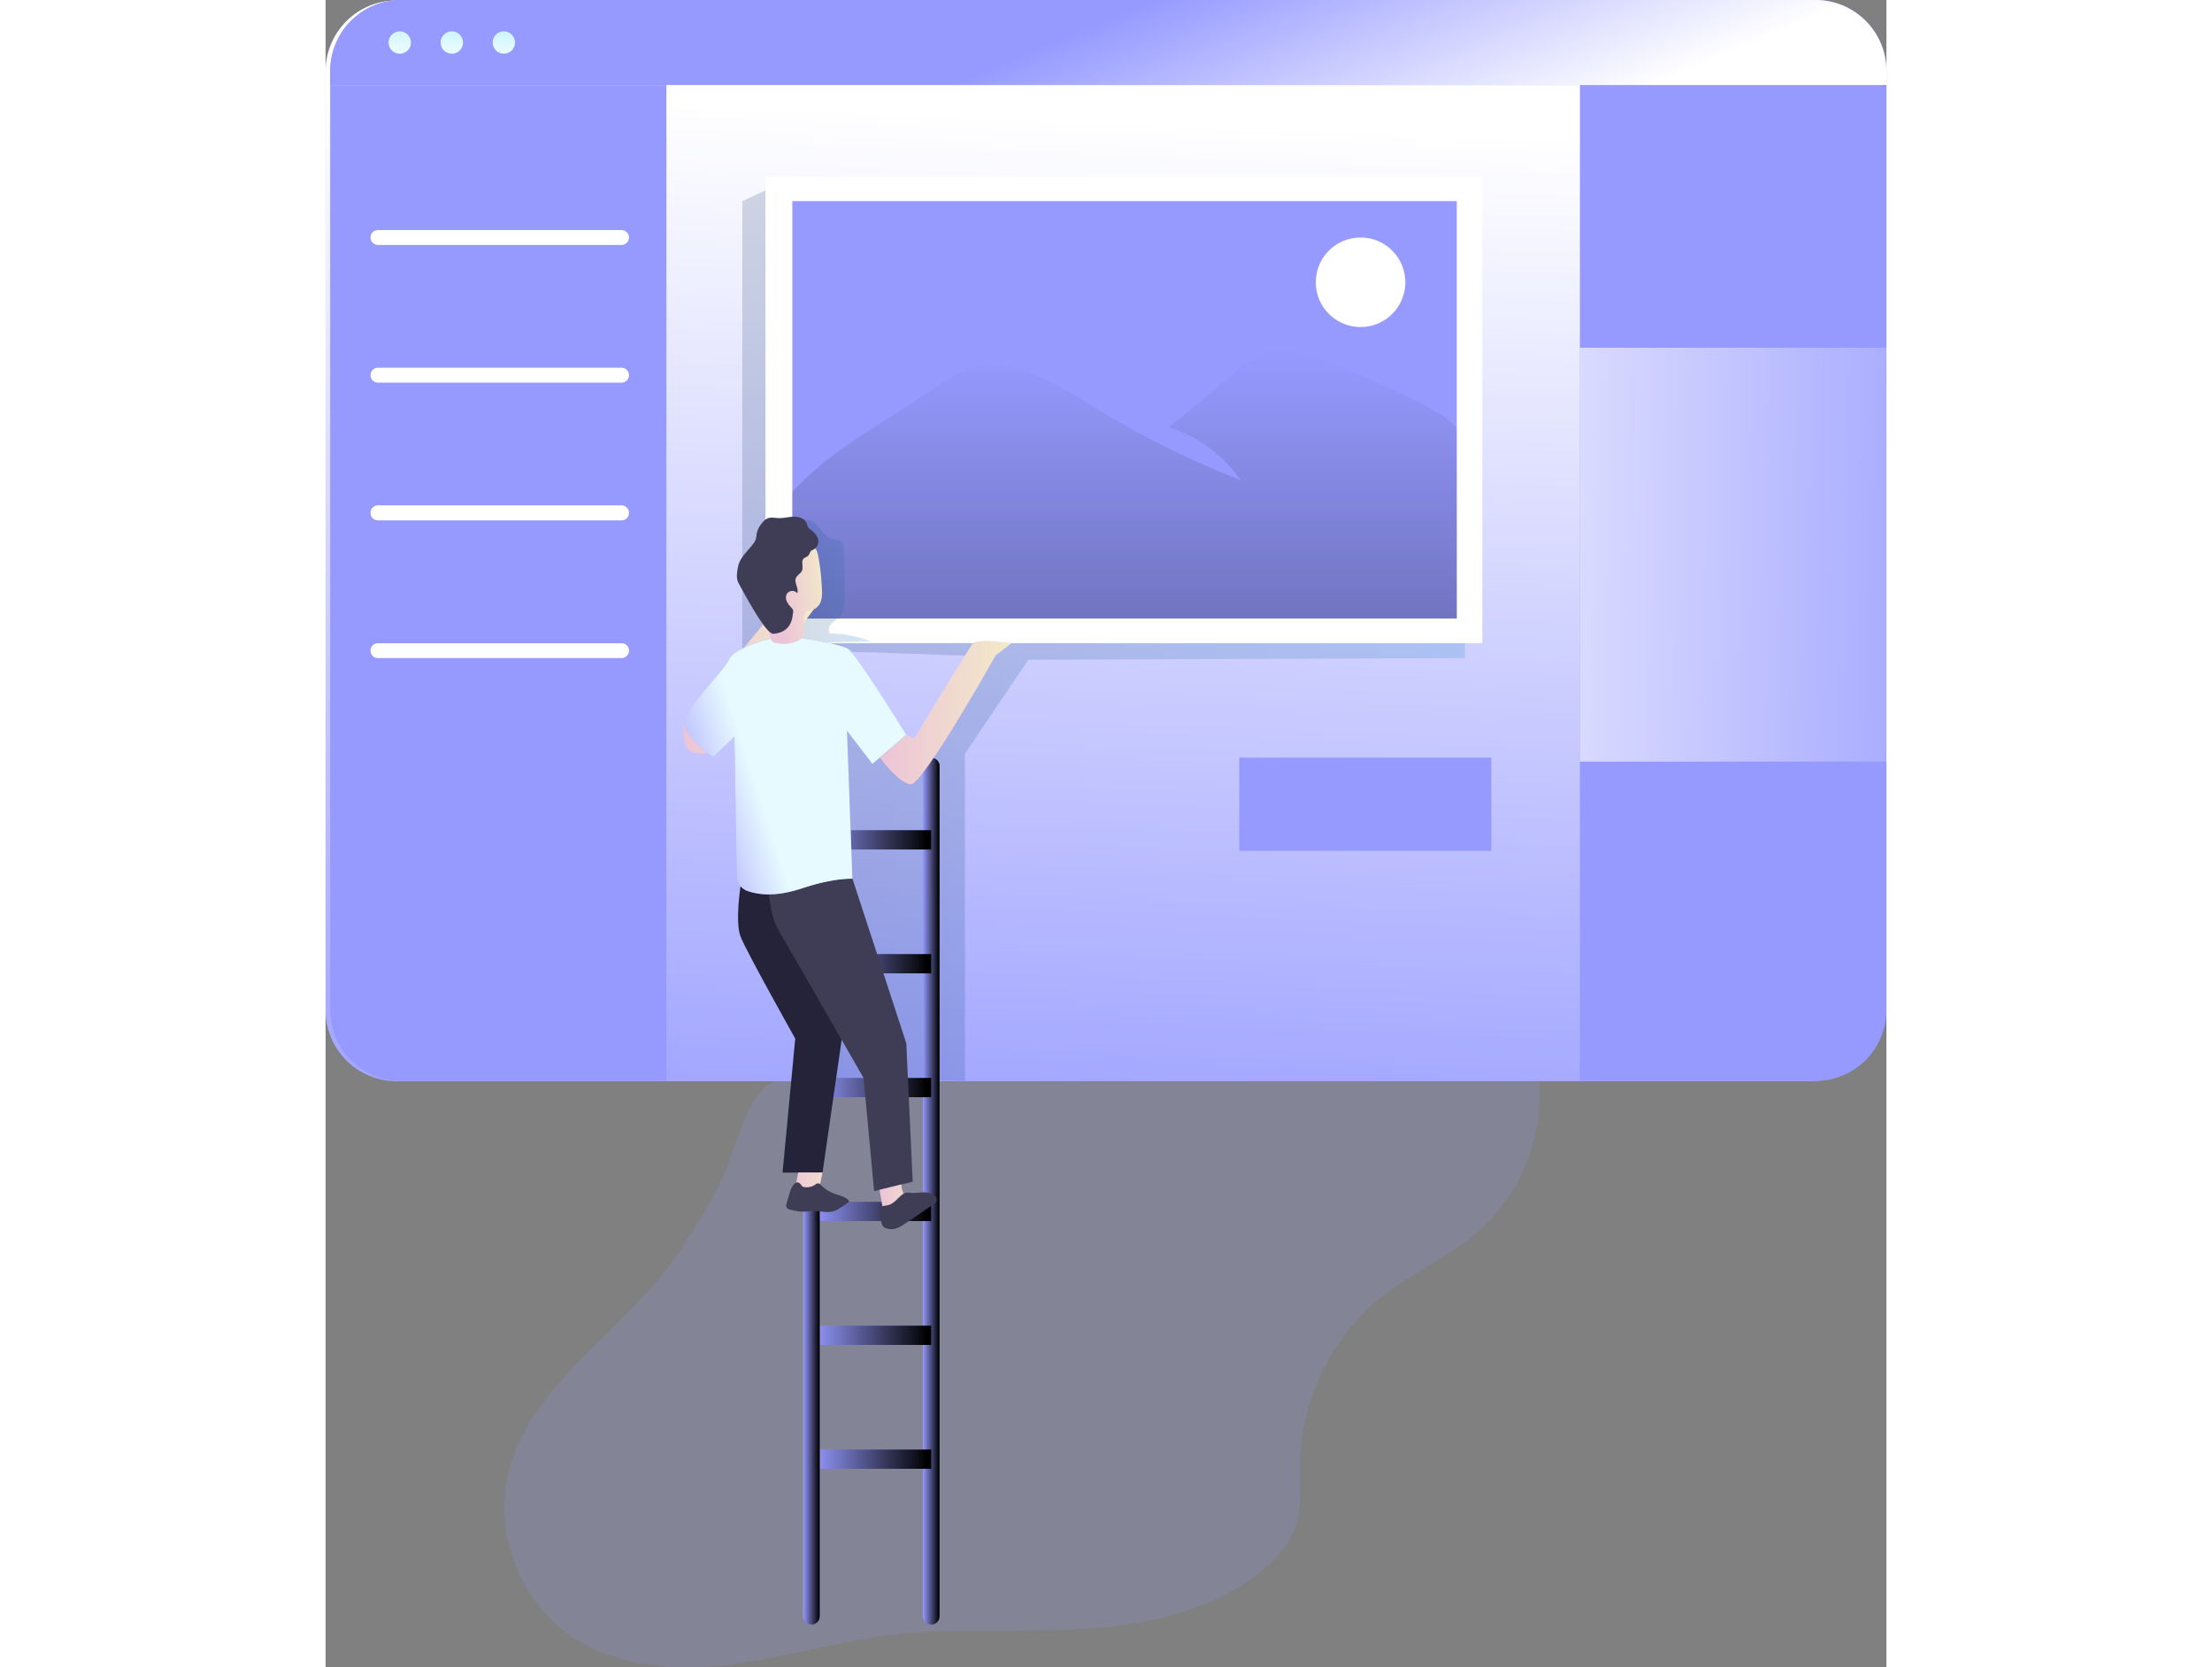 <svg id="Layer_1" data-name="Layer 1" xmlns="http://www.w3.org/2000/svg" xmlns:xlink="http://www.w3.org/1999/xlink" width="406" height="306" viewBox="0 0 559.06 597.15" class="illustration styles_illustrationTablet__1DWOa"><rect x="0" y="0" width="559.06" height="597.15" fill="#808080" stroke="none"/><defs><linearGradient id="linear-gradient" x1="378.27" y1="156.58" x2="394.09" y2="557.73" gradientTransform="matrix(1, 0, 0, -1, -109.43, 600.16)" gradientUnits="userSpaceOnUse"><stop offset="0" stop-color="#fff" stop-opacity="0"></stop><stop offset="1" stop-color="#fff"></stop></linearGradient><linearGradient id="linear-gradient-2" x1="258.69" y1="372.48" x2="517.54" y2="372.48" gradientTransform="matrix(1, 0, 0, -1, -109.43, 600.16)" gradientUnits="userSpaceOnUse"><stop offset="0" stop-color="#183866"></stop><stop offset="1" stop-color="#1a7fc1"></stop></linearGradient><linearGradient id="linear-gradient-3" x1="395.6" y1="474.93" x2="395.6" y2="67.66" gradientTransform="matrix(1, 0, 0, -1, -109.43, 600.16)" gradientUnits="userSpaceOnUse"><stop offset="0" stop-opacity="0"></stop><stop offset="0.97"></stop></linearGradient><linearGradient id="linear-gradient-4" x1="273.77" y1="391.93" x2="304.85" y2="391.93" xlink:href="#linear-gradient-2"></linearGradient><linearGradient id="linear-gradient-5" x1="280.41" y1="173.51" x2="286.47" y2="173.51" xlink:href="#linear-gradient-3"></linearGradient><linearGradient id="linear-gradient-6" x1="323.32" y1="173.51" x2="329.38" y2="173.51" xlink:href="#linear-gradient-3"></linearGradient><linearGradient id="linear-gradient-7" x1="174.01" y1="299.19" x2="216.92" y2="299.19" gradientTransform="matrix(1, 0, 0, -1, 0, 600)" xlink:href="#linear-gradient-3"></linearGradient><linearGradient id="linear-gradient-8" x1="174.01" y1="254.82" x2="216.92" y2="254.82" gradientTransform="matrix(1, 0, 0, -1, 0, 600)" xlink:href="#linear-gradient-3"></linearGradient><linearGradient id="linear-gradient-9" x1="174.01" y1="210.47" x2="216.92" y2="210.47" gradientTransform="matrix(1, 0, 0, -1, 0, 600)" xlink:href="#linear-gradient-3"></linearGradient><linearGradient id="linear-gradient-10" x1="174.01" y1="166.09" x2="216.92" y2="166.09" gradientTransform="matrix(1, 0, 0, -1, 0, 600)" xlink:href="#linear-gradient-3"></linearGradient><linearGradient id="linear-gradient-11" x1="174.01" y1="121.74" x2="216.92" y2="121.74" gradientTransform="matrix(1, 0, 0, -1, 0, 600)" xlink:href="#linear-gradient-3"></linearGradient><linearGradient id="linear-gradient-12" x1="174.01" y1="77.37" x2="216.92" y2="77.37" gradientTransform="matrix(1, 0, 0, -1, 0, 600)" xlink:href="#linear-gradient-3"></linearGradient><linearGradient id="linear-gradient-13" x1="383.2" y1="590.58" x2="420.43" y2="501.23" gradientTransform="matrix(1, 0, 0, -1, -109.43, 600.16)" gradientUnits="userSpaceOnUse"><stop offset="0" stop-color="#fff" stop-opacity="0"></stop><stop offset="1" stop-color="#fff"></stop></linearGradient><linearGradient id="linear-gradient-14" x1="136.4" y1="598.94" x2="135.96" y2="583.34" gradientTransform="matrix(1, 0, 0, -1, -109.43, 600.16)" gradientUnits="userSpaceOnUse"><stop offset="0" stop-color="#97eafd"></stop><stop offset="0" stop-color="#a8eefd"></stop><stop offset="1" stop-color="#e7faff"></stop></linearGradient><linearGradient id="linear-gradient-15" x1="155.03" y1="598.41" x2="154.59" y2="582.81" xlink:href="#linear-gradient-14"></linearGradient><linearGradient id="linear-gradient-16" x1="64.22" y1="597.72" x2="63.78" y2="582.12" gradientTransform="matrix(1, 0, 0, -1, 0, 600)" xlink:href="#linear-gradient-14"></linearGradient><linearGradient id="linear-gradient-17" x1="263.45" y1="529.87" x2="208.2" y2="520.96" gradientTransform="matrix(1, 0, 0, -1, -109.43, 600.16)" gradientUnits="userSpaceOnUse"><stop offset="0" stop-color="#68e1fd"></stop><stop offset="0.08" stop-color="#84e6fd"></stop><stop offset="0.21" stop-color="#a9eefe"></stop><stop offset="0.35" stop-color="#c8f4fe"></stop><stop offset="0.49" stop-color="#e0f9ff"></stop><stop offset="0.64" stop-color="#f2fcff"></stop><stop offset="0.8" stop-color="#fcfeff"></stop><stop offset="1" stop-color="#fff"></stop></linearGradient><linearGradient id="linear-gradient-18" x1="271.21" y1="481.8" x2="215.95" y2="472.89" xlink:href="#linear-gradient-17"></linearGradient><linearGradient id="linear-gradient-19" x1="278.96" y1="433.72" x2="223.71" y2="424.81" xlink:href="#linear-gradient-17"></linearGradient><linearGradient id="linear-gradient-20" x1="286.72" y1="385.65" x2="231.46" y2="376.74" xlink:href="#linear-gradient-17"></linearGradient><linearGradient id="linear-gradient-21" x1="237.66" y1="363.84" x2="284.34" y2="363.84" gradientTransform="matrix(1, 0, 0, -1, -109.43, 600.16)" gradientUnits="userSpaceOnUse"><stop offset="0" stop-color="#ecc4d7"></stop><stop offset="0.42" stop-color="#efd4d1"></stop><stop offset="1" stop-color="#f2eac9"></stop></linearGradient><linearGradient id="linear-gradient-22" x1="607.72" y1="399.78" x2="358.28" y2="403.51" gradientTransform="matrix(1, 0, 0, -1, 0, 600)" xlink:href="#linear-gradient"></linearGradient><linearGradient id="linear-gradient-23" x1="308" y1="344.93" x2="355.18" y2="344.93" xlink:href="#linear-gradient-21"></linearGradient><linearGradient id="linear-gradient-24" x1="307.86" y1="169.23" x2="326.35" y2="169.23" xlink:href="#linear-gradient-21"></linearGradient><linearGradient id="linear-gradient-25" x1="275.37" y1="173.78" x2="294.66" y2="173.78" xlink:href="#linear-gradient-21"></linearGradient><linearGradient id="linear-gradient-26" x1="231.28" y1="311.61" x2="262.92" y2="321.84" gradientTransform="matrix(1, 0, 0, -1, -109.43, 600.16)" gradientUnits="userSpaceOnUse"><stop offset="0" stop-color="#fff" stop-opacity="0"></stop><stop offset="1" stop-color="#e7faff"></stop></linearGradient><linearGradient id="linear-gradient-27" x1="271.9" y1="387.57" x2="289.13" y2="389.65" xlink:href="#linear-gradient-21"></linearGradient></defs><title>44. Image Post</title><path d="M117.62,460c-18.75,21.89-45.37,39.59-52.16,67.6-5.32,21.92,4.49,46.69,23.37,59,16.14,10.58,36.74,11.95,55.84,9.58s37.75-8,56.88-10.45c22.74-2.84,45.79-1,68.67-2.23s46.56-6.13,64.47-20.42c5.53-4.41,10.53-9.86,12.78-16.57,2.37-7.11,1.43-14.83,1.54-22.33a79.09,79.09,0,0,1,30.26-60.47c10.51-8.13,23-13.5,33.09-22.16A66,66,0,0,0,434.09,382c-1.28-7.88-172.89-.43-189.55.18q-23.26.87-46.52,2.13c-10.49.57-32-2.13-40.41,4.88-7.57,6.3-11.48,25.11-16.15,34.13C134.75,436.31,127.14,448.86,117.62,460Z" transform="translate(0)" fill="#969aff" opacity="0.18" style="isolation: isolate;"></path><path d="M557.39,25.54V361.82A25.42,25.42,0,0,1,532,387.25H25.42A25.42,25.42,0,0,1,0,361.83H0V25.54A25.44,25.44,0,0,1,25.42.16H532A25.44,25.44,0,0,1,557.39,25.54Z" transform="translate(0)" fill="#969aff"></path><path d="M557.39,25.54V361.82A25.42,25.42,0,0,1,532,387.25H25.42A25.42,25.42,0,0,1,0,361.83H0V25.54A25.44,25.44,0,0,1,25.42.16H532A25.44,25.44,0,0,1,557.39,25.54Z" transform="translate(0)" fill="url(#linear-gradient)"></path><path d="M157.57,68.16l-8.31,3.91V239.68L171,318.16l3,68,55,1V269.93l22.73-33.61,156.4-.61V227Zm73.64,171.77c-2.2,5-6.88,9.68-10.15,14.06q-6,8.08-12.19,16.11a5,5,0,0,1-1.36,1.35c-1.93,1.09-4.17-.72-5.57-2.43a104,104,0,0,1-18.31-32.74,2.58,2.58,0,0,1-.13-1.87c.41-.9,1.64-1,2.63-1q18.6.51,37.2,1.25c4.24.16,10.49-.75,7.87,5.24Z" transform="translate(0)" opacity="0.19" fill="url(#linear-gradient-2)" style="isolation: isolate;"></path><rect x="157.56" y="63.22" width="256.76" height="167.14" fill="#fff"></rect><rect x="167.17" y="72.04" width="238" height="149.5" fill="#969aff"></rect><path d="M405.17,153.22v68.32h-238V176.22c13.56-15.14,33.6-25.17,51.45-37.56a49.77,49.77,0,0,1,10.53-6.09c15.32-5.78,31.57,4.29,45.5,12.9A328.8,328.8,0,0,0,327.76,172,49.56,49.56,0,0,0,302.16,153l24.28-20.12c3-2.49,6.1-5,9.77-6.35,7.37-2.63,15.47.11,22.74,3q15.26,6.09,30.06,13.23C394.81,145.6,400.69,148.63,405.17,153.22Z" transform="translate(0)" fill="url(#linear-gradient-3)"></path><path d="M176.36,188.51c1.68,1.93,3.29,4.33,5.81,4.74a6.13,6.13,0,0,1,2.31.49c1,.62,1.12,2,1.15,3.15q.21,7.79.41,15.56c.08,2.91,0,6.12-1.88,8.3-.86,1-2,1.64-2.91,2.62a2.94,2.94,0,0,0-.62,3.57,40.51,40.51,0,0,1,14.79,2.84l-27.22.56a3.55,3.55,0,0,1-2-.36c-.93-.61-1.07-1.89-1.1-3-.11-4.45,0-8.9.24-13.34a54.73,54.73,0,0,0,.14-8.87c-.37-3.71-1.64-7.42-.92-11.08C165.7,187.78,171.57,183,176.36,188.51Z" transform="translate(0)" opacity="0.19" fill="url(#linear-gradient-4)" style="isolation: isolate;"></path><circle cx="370.71" cy="101.1" r="16.04" fill="#fff"></circle><path d="M174,581.9h0a3,3,0,0,0,3-3V274.39a3,3,0,0,0-3-3h0a3,3,0,0,0-3,3V578.87a3,3,0,0,0,3,3Z" transform="translate(0)" fill="#969aff"></path><path d="M216.92,581.9h0a3,3,0,0,0,3-3V274.39a3,3,0,0,0-3-3h0a3,3,0,0,0-3,3V578.87a3,3,0,0,0,3,3Z" transform="translate(0)" fill="#969aff"></path><rect x="174.01" y="297.35" width="42.91" height="6.91" fill="#969aff"></rect><rect x="174.01" y="341.72" width="42.91" height="6.91" fill="#969aff"></rect><rect x="174.01" y="386.08" width="42.91" height="6.91" fill="#969aff"></rect><rect x="174.01" y="430.45" width="42.91" height="6.91" fill="#969aff"></rect><rect x="174.01" y="474.81" width="42.91" height="6.91" fill="#969aff"></rect><rect x="174.01" y="519.18" width="42.91" height="6.91" fill="#969aff"></rect><path d="M174,581.9h0a3,3,0,0,0,3-3V274.39a3,3,0,0,0-3-3h0a3,3,0,0,0-3,3V578.87a3,3,0,0,0,3,3Z" transform="translate(0)" fill="url(#linear-gradient-5)"></path><path d="M216.92,581.9h0a3,3,0,0,0,3-3V274.39a3,3,0,0,0-3-3h0a3,3,0,0,0-3,3V578.87a3,3,0,0,0,3,3Z" transform="translate(0)" fill="url(#linear-gradient-6)"></path><rect x="174.01" y="297.35" width="42.91" height="6.91" fill="url(#linear-gradient-7)"></rect><rect x="174.01" y="341.72" width="42.91" height="6.91" fill="url(#linear-gradient-8)"></rect><rect x="174.01" y="386.08" width="42.91" height="6.91" fill="url(#linear-gradient-9)"></rect><rect x="174.01" y="430.45" width="42.91" height="6.91" fill="url(#linear-gradient-10)"></rect><rect x="174.01" y="474.81" width="42.91" height="6.91" fill="url(#linear-gradient-11)"></rect><rect x="174.01" y="519.18" width="42.91" height="6.91" fill="url(#linear-gradient-12)"></rect><path d="M559.06,25.44v5H1.66v-5A25.44,25.44,0,0,1,27.09,0H533.63a25.44,25.44,0,0,1,25.43,25.43Z" transform="translate(0)" fill="#969aff"></path><path d="M559.06,25.44v5H1.66v-5A25.44,25.44,0,0,1,27.09,0H533.63a25.44,25.44,0,0,1,25.43,25.43Z" transform="translate(0)" fill="#969aff"></path><path d="M559.06,25.44v5H1.66v-5A25.44,25.44,0,0,1,27.09,0H533.63a25.44,25.44,0,0,1,25.43,25.43Z" transform="translate(0)" fill="url(#linear-gradient-13)"></path><path d="M30.57,15.24a4,4,0,1,1-4-4A4,4,0,0,1,30.57,15.24Z" transform="translate(0)" fill="url(#linear-gradient-14)"></path><path d="M49.22,15.24a4,4,0,1,1-4-4A4,4,0,0,1,49.22,15.24Z" transform="translate(0)" fill="url(#linear-gradient-15)"></path><circle cx="63.85" cy="15.23" r="4.01" fill="url(#linear-gradient-16)"></circle><path d="M122.07,30.47V387.16h-95A25.43,25.43,0,0,1,1.64,361.74V30.47Z" transform="translate(0)" fill="#969aff"></path><path d="M106,87.74H18.76a2.68,2.68,0,0,1-2.67-2.67h0a2.66,2.66,0,0,1,2.65-2.67H106a2.68,2.68,0,0,1,2.67,2.67h0A2.68,2.68,0,0,1,106,87.74Z" transform="translate(0)" fill="url(#linear-gradient-17)"></path><path d="M106,137.06H18.76a2.68,2.68,0,0,1-2.67-2.67h0a2.68,2.68,0,0,1,2.66-2.68H106a2.68,2.68,0,0,1,2.67,2.68h0A2.69,2.69,0,0,1,106,137.06Z" transform="translate(0)" fill="url(#linear-gradient-18)"></path><path d="M106,186.39H18.76a2.68,2.68,0,0,1-2.67-2.67h0A2.68,2.68,0,0,1,18.76,181H106a2.69,2.69,0,0,1,2.67,2.67h0A2.68,2.68,0,0,1,106,186.39Z" transform="translate(0)" fill="url(#linear-gradient-19)"></path><path d="M106,235.71H18.76a2.66,2.66,0,0,1-2.67-2.65v0h0a2.66,2.66,0,0,1,2.65-2.67H106A2.68,2.68,0,0,1,108.7,233h0A2.68,2.68,0,0,1,106,235.71Z" transform="translate(0)" fill="url(#linear-gradient-20)"></path><path d="M136.71,269.66s-4.39,1.17-6.92-1.33-1.22-10.53-1.22-10.53L174,202.7l.9,15.49Z" transform="translate(0)" fill="url(#linear-gradient-21)"></path><rect x="327.26" y="271.35" width="90.28" height="33.4" fill="#969aff"></rect><path d="M559.06,30.47V361.72a25.42,25.42,0,0,1-25.4,25.44H449.28V30.47Z" transform="translate(0)" fill="#969aff"></path><rect x="449.28" y="124.55" width="109.78" height="148.24" fill="url(#linear-gradient-22)"></rect><path d="M198.57,271.36s6.73,9.32,11.05,9.54S240,234.76,240,234.76l5.71-4.39s-12.39-2-14.06.27-20.91,34-20.91,34L208,263.25Z" transform="translate(0)" fill="url(#linear-gradient-23)"></path><path d="M148.62,317.42s-2,12.75,0,18S168.22,372,168.22,372l-4.54,48H178l6.91-48L177,335.42l9.31-20.5Z" transform="translate(0)" fill="#25233a"></path><path d="M161.93,332.59l30.77,53.5,3.77,40.54,13.83-3.36L208,373.66l-19.55-59.73-30,2.84S159.19,328.21,161.93,332.59Z" transform="translate(0)" fill="#3f3d56"></path><path d="M198.43,426.16s1.62,10.46,2.36,11.22,6.54-.73,6.54-.73l9.59-6.19s0-3-7.22-1.24c0,0-3.22.19-3.46-5Z" transform="translate(0)" fill="url(#linear-gradient-24)"></path><path d="M178,419.93l-1,4.79,8.19,5.73s-.33,1.51-3.23,2.18-15.82-.41-16-1.71,2.08-5.42,2.26-5.87,1.08-5.12,1.08-5.12Z" transform="translate(0)" fill="url(#linear-gradient-25)"></path><path d="M159.39,228.76s-13.17,3.2-14.95,7.48-16.23,17.65-15.87,22.92,10.27,12.06,10.27,12.06l7.58-7.39.85,49.94a5.81,5.81,0,0,0,4,5.42c5.7,1.85,11.84,1.48,19.7-1.12,11.19-3.7,17.72-3.33,17.72-3.33l-1.93-53,9.1,11.86L208,263.19s-17.83-29-20.87-30.8-16.65-3.83-16.65-3.83S164.47,232.21,159.39,228.76Z" transform="translate(0)" fill="#969aff"></path><path d="M159.39,228.76s-13.17,3.2-14.95,7.48-16.23,17.65-15.87,22.92,10.27,12.06,10.27,12.06l7.58-7.39.85,49.94a5.81,5.81,0,0,0,4,5.42c5.7,1.85,11.84,1.48,19.7-1.12,11.19-3.7,17.72-3.33,17.72-3.33l-1.93-53,9.1,11.86L208,263.19s-17.83-29-20.87-30.8-16.65-3.83-16.65-3.83S164.47,232.21,159.39,228.76Z" transform="translate(0)" fill="url(#linear-gradient-26)"></path><path d="M176.5,199.35a83.14,83.14,0,0,1,1.26,11.35,13.31,13.31,0,0,1-.24,4.27,4.74,4.74,0,0,1-2.61,3.22,12.63,12.63,0,0,0-2.45.83,3,3,0,0,0-1.16,1.73,11.68,11.68,0,0,0,0,4,5.43,5.43,0,0,1-.83,3.82A5,5,0,0,1,168,230a13.29,13.29,0,0,1-6.91.28,2.33,2.33,0,0,1-1-.42,2.56,2.56,0,0,1-.65-1.13,63.72,63.72,0,0,1-2-7.8,58.71,58.71,0,0,1-1.71-11.26,18.64,18.64,0,0,1,2.82-10.86c2.14-3.15,5.82-5.39,9.62-5.14a18.43,18.43,0,0,1,6.06,1.84C175.8,196.27,176.16,197.63,176.5,199.35Z" transform="translate(0)" fill="url(#linear-gradient-27)"></path><path d="M176.5,194.16c.1-1.89-1.4-3.47-2.91-4.6a3.08,3.08,0,0,1-.75-.69,6.13,6.13,0,0,1-.48-1.32c-.61-1.72-2.65-2.49-4.48-2.49s-3.62.55-5.44.5c-1.44,0-3-.44-4.28.17a5.35,5.35,0,0,0-1.89,1.71,8.5,8.5,0,0,0-1.86,3.66c-.06.61-.14,1.22-.26,1.83a5.45,5.45,0,0,1-1,1.85c-1.9,2.61-4.67,4.8-5.35,7.95-.43,2-.86,4.3.1,6.1,9.31,17.33,11.67,18.33,12.67,18.16s6.22-.38,6.77-7a3.72,3.72,0,0,0,.13-1.37,2.66,2.66,0,0,0-.65-1,8.33,8.33,0,0,1-1.62-2.24,3,3,0,0,1,0-2.67,2.37,2.37,0,0,1,3.3-.64,2.11,2.11,0,0,1,.45.39c.62-1.77-1.22-3.77-.46-5.49.45-1,1.72-1.55,2.16-2.6.58-1.4-.46-3.34.65-4.37a7.63,7.63,0,0,1,1.18-.67c.63-.39.76-.91,1.07-1.52s.39-.55,1.06-.9A3.44,3.44,0,0,0,176.5,194.16Z" transform="translate(0)" fill="#3f3d56"></path><path d="M231.2,239.9c-2.2,5-6.88,9.68-10.15,14.06q-6,8.09-12.19,16.11a5,5,0,0,1-1.36,1.35c-1.93,1.09-4.17-.72-5.57-2.43a104,104,0,0,1-18.31-32.74,2.58,2.58,0,0,1-.13-1.87c.41-.9,1.64-1,2.63-1q18.6.51,37.2,1.25C227.57,234.82,233.82,233.91,231.2,239.9Z" transform="translate(0)" fill="none"></path><path d="M201.57,431.63c2.07-.5,3.32-2.57,5.06-3.81a3.5,3.5,0,0,1,1.37-.63,6.91,6.91,0,0,1,1.7.08c1.45.13,2.9-.2,4.36-.2a9.71,9.71,0,0,1,2.15.24,4,4,0,0,1,2,1,1.88,1.88,0,0,1,.45,2.08,2.82,2.82,0,0,1-1,1q-5,3.45-10.1,6.88a12,12,0,0,1-3.3,1.75,5.86,5.86,0,0,1-3.42-.07,2.41,2.41,0,0,1-1.16-.71,2.78,2.78,0,0,1-.47-1.07c-.39-1.4-1.14-3.42-.86-4.89S200.39,431.92,201.57,431.63Z" transform="translate(0)" fill="#3f3d56"></path><path d="M166.37,426.8l-1.19,4a2.15,2.15,0,0,0,0,1.79,2.07,2.07,0,0,0,1.29.68,21.74,21.74,0,0,0,3.58.68c1.85.13,3.69-.22,5.53-.17,2.09.06,4.21.64,6.22.1a11.75,11.75,0,0,0,3.39-1.8l1.93-1.33a.74.74,0,0,0,.35-.39c.07-.25-.13-.49-.33-.66-1.46-1.26-3.48-1.59-5.28-2.3a12.59,12.59,0,0,1-4.37-2.91,1.89,1.89,0,0,0-.92-.63c-.6-.12-1.12.4-1.64.73a5.66,5.66,0,0,1-3.45.61c-.89-.13-.92-.59-1.47-1.17C168.29,422.26,166.77,425.45,166.37,426.8Z" transform="translate(0)" fill="#3f3d56"></path></svg>